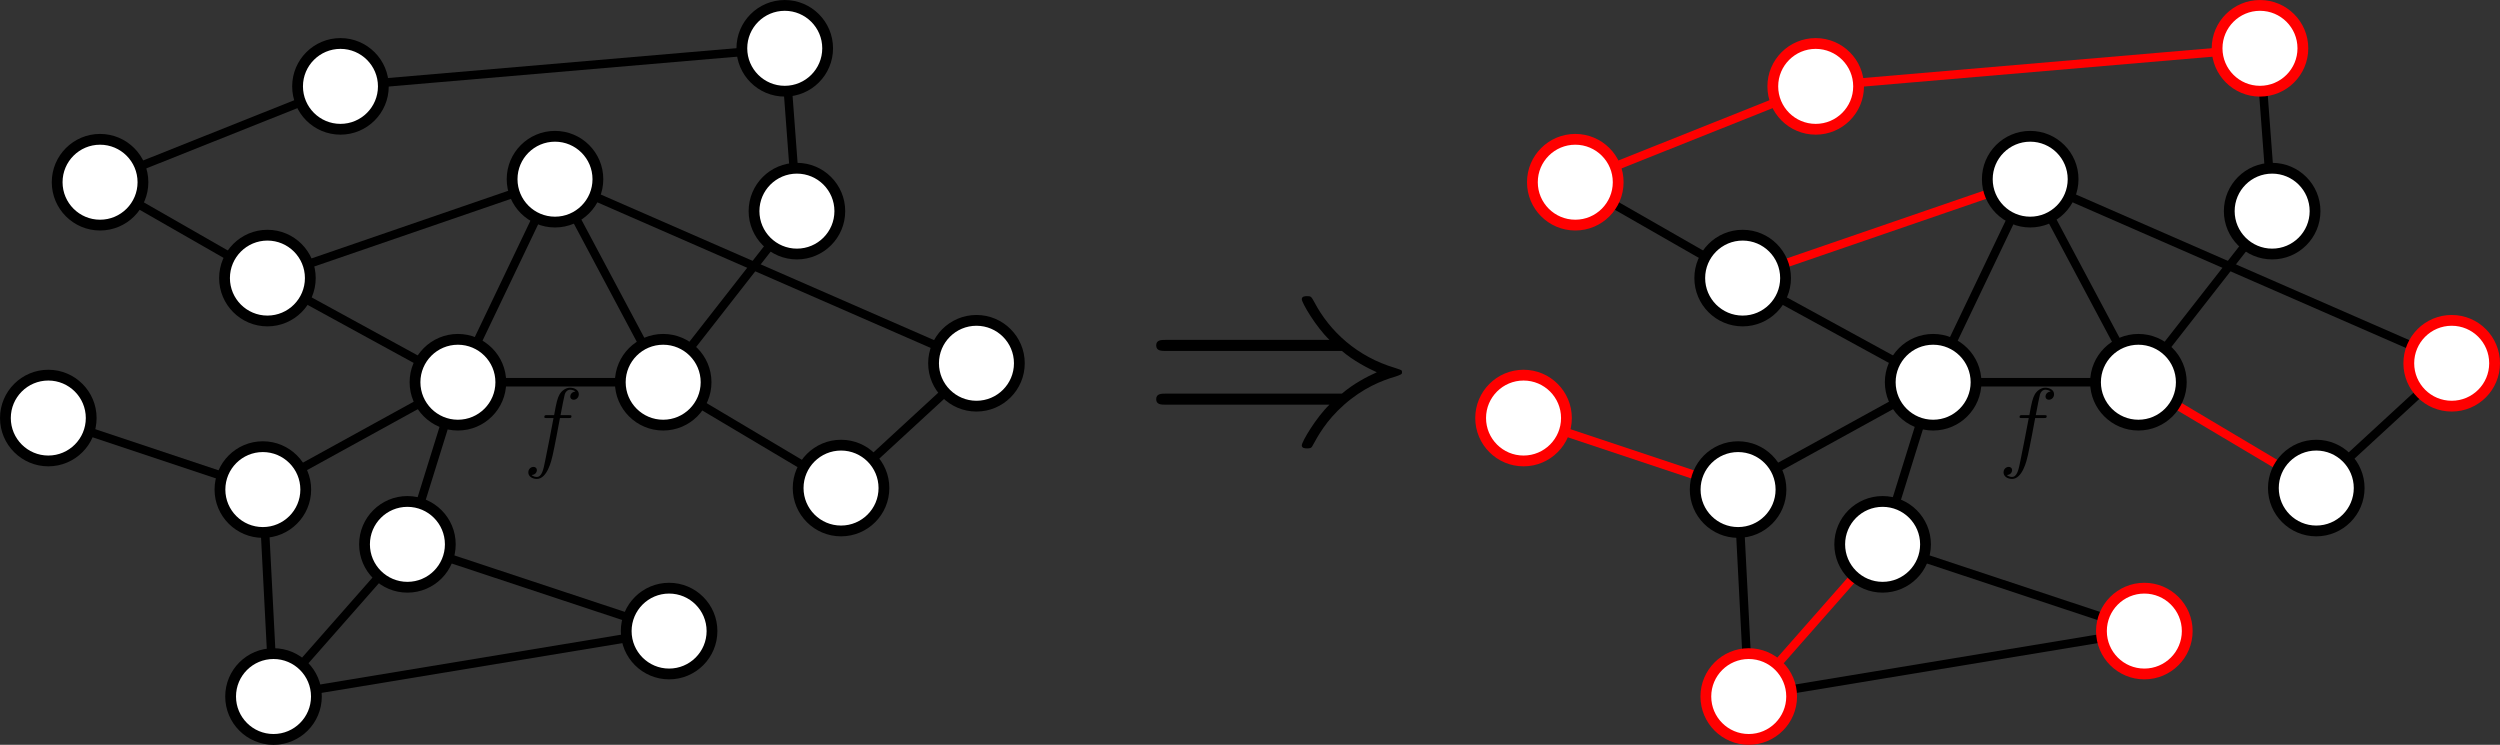 <?xml version="1.0" encoding="UTF-8" standalone="no"?>
<!-- Created with Inkscape (http://www.inkscape.org/) -->

<svg
   xmlns:dc="http://purl.org/dc/elements/1.1/"
   xmlns:cc="http://creativecommons.org/ns#"
   xmlns:rdf="http://www.w3.org/1999/02/22-rdf-syntax-ns#"
   xmlns:svg="http://www.w3.org/2000/svg"
   xmlns="http://www.w3.org/2000/svg"
   xmlns:xlink="http://www.w3.org/1999/xlink"
   xmlns:sodipodi="http://sodipodi.sourceforge.net/DTD/sodipodi-0.dtd"
   xmlns:inkscape="http://www.inkscape.org/namespaces/inkscape"
   width="77.63mm"
   height="23.127mm"
   viewBox="0 0 77.63 23.127"
   version="1.1"
   id="svg2711"
   inkscape:version="0.92.5 (2060ec1f9f, 2020-04-08)"
   sodipodi:docname="sec_transform.svg">
  <rect x="0" y="0" width="77.63" height="23.127" fill="#333333" stroke="none"/>
  <defs
     id="defs2705">
    <path
       d="m 5.332,-4.806 c 0.239,0 0.335,0 0.335,-0.227 0,-0.12 -0.096,-0.12 -0.311,-0.12 H 4.388 c 0.227,-1.231 0.395,-2.08 0.49,-2.463 0.072,-0.287 0.323,-0.562 0.634,-0.562 0.251,0 0.502,0.108 0.622,0.215 -0.466,0.048 -0.61,0.395 -0.61,0.598 0,0.239 0.179,0.383 0.406,0.383 0.239,0 0.598,-0.203 0.598,-0.658 0,-0.502 -0.502,-0.777 -1.028,-0.777 -0.514,0 -1.016,0.383 -1.255,0.849 -0.215,0.418 -0.335,0.849 -0.61,2.415 H 2.833 c -0.227,0 -0.347,0 -0.347,0.215 0,0.132 0.072,0.132 0.311,0.132 H 3.563 c -0.215,1.112 -0.705,3.814 -0.98,5.093 -0.203,1.04 -0.383,1.913 -0.98,1.913 -0.036,0 -0.383,0 -0.598,-0.227 C 1.614,1.925 1.614,1.399 1.614,1.387 c 0,-0.239 -0.179,-0.383 -0.406,-0.383 -0.239,0 -0.598,0.203 -0.598,0.658 0,0.514 0.526,0.777 0.992,0.777 1.219,0 1.722,-2.188 1.853,-2.786 0.215,-0.921 0.801,-4.101 0.861,-4.459 z"
       id="g0-102"
       inkscape:connector-curvature="0" />
    <path
       d="m 8.679,-3.909 c 0.502,0.43 1.112,0.741 1.506,0.921 -0.43,0.191 -1.016,0.502 -1.506,0.921 H 1.088 c -0.203,0 -0.43,0 -0.43,0.239 0,0.239 0.215,0.239 0.418,0.239 H 8.141 C 7.568,-1.04 6.946,0.012 6.946,0.167 c 0,0.132 0.155,0.132 0.227,0.132 0.096,0 0.179,0 0.227,-0.096 0.251,-0.454 0.586,-1.088 1.363,-1.781 0.825,-0.729 1.626,-1.052 2.248,-1.231 0.203,-0.072 0.215,-0.084 0.239,-0.108 0.024,-0.012 0.024,-0.048 0.024,-0.072 0,-0.024 0,-0.048 -0.012,-0.072 l -0.036,-0.024 C 11.202,-3.096 11.19,-3.108 10.963,-3.18 9.349,-3.658 8.153,-4.746 7.484,-6.025 7.352,-6.265 7.34,-6.276 7.173,-6.276 c -0.072,0 -0.227,0 -0.227,0.132 0,0.155 0.61,1.196 1.196,1.757 H 1.076 c -0.203,0 -0.418,0 -0.418,0.239 0,0.239 0.227,0.239 0.43,0.239 z"
       id="g0-41"
       inkscape:connector-curvature="0" />
  </defs>
  <sodipodi:namedview
     id="base"
     pagecolor="#ffffff"
     bordercolor="#666666"
     borderopacity="1.0"
     inkscape:pageopacity="0.0"
     inkscape:pageshadow="2"
     inkscape:zoom="2.8"
     inkscape:cx="155.39988"
     inkscape:cy="35.566356"
     inkscape:document-units="mm"
     inkscape:current-layer="layer1"
     showgrid="false"
     inkscape:snap-object-midpoints="true"
     inkscape:window-width="1920"
     inkscape:window-height="1136"
     inkscape:window-x="0"
     inkscape:window-y="27"
     inkscape:window-maximized="1" />
  <g
     inkscape:label="Layer 1"
     inkscape:groupmode="layer"
     id="layer1"
     transform="translate(-101.262,-86.846)">
    <path
       style="fill:none;stroke:#000000;stroke-width:0.265;stroke-linecap:butt;stroke-linejoin:miter;stroke-miterlimit:4;stroke-dasharray:none;stroke-opacity:1"
       d="m 162.622,98.715 3.709,1e-5"
       id="path959-8"
       inkscape:connector-curvature="0" />
    <path
       style="fill:none;stroke:#000000;stroke-width:0.265px;stroke-linecap:butt;stroke-linejoin:miter;stroke-opacity:1"
       d="m 167.664,98.715 4.153,-5.314"
       id="path3404-1"
       inkscape:connector-curvature="0" />
    <path
       style="fill:none;stroke:#ff0000;stroke-width:0.265px;stroke-linecap:butt;stroke-linejoin:miter;stroke-opacity:1"
       d="m 173.187,102.001 -5.523,-3.285"
       id="path3406-2"
       inkscape:connector-curvature="0" />
    <path
       style="fill:none;stroke:#000000;stroke-width:0.265px;stroke-linecap:butt;stroke-linejoin:miter;stroke-opacity:1"
       d="m 164.304,92.41 3.359,6.306"
       id="path3408-9"
       inkscape:connector-curvature="0" />
    <path
       style="fill:none;stroke:#000000;stroke-width:0.265px;stroke-linecap:butt;stroke-linejoin:miter;stroke-opacity:1"
       d="m 159.721,103.749 1.568,-5.034"
       id="path3410-3"
       inkscape:connector-curvature="0"
       sodipodi:nodetypes="cc" />
    <path
       style="fill:none;stroke:#000000;stroke-width:0.265px;stroke-linecap:butt;stroke-linejoin:miter;stroke-opacity:1"
       d="m 155.233,102.048 6.057,-3.333"
       id="path3412-9"
       inkscape:connector-curvature="0" />
    <path
       style="fill:none;stroke:#000000;stroke-width:0.265px;stroke-linecap:butt;stroke-linejoin:miter;stroke-opacity:1"
       d="m 155.375,95.481 5.915,3.235"
       id="path3414-0"
       inkscape:connector-curvature="0" />
    <path
       style="fill:none;stroke:#000000;stroke-width:0.265px;stroke-linecap:butt;stroke-linejoin:miter;stroke-opacity:1"
       d="m 164.304,92.41 -3.015,6.306"
       id="path3416-8"
       inkscape:connector-curvature="0" />
    <path
       style="fill:none;stroke:#ff0000;stroke-width:0.265px;stroke-linecap:butt;stroke-linejoin:miter;stroke-opacity:1"
       d="m 155.375,95.481 8.93,-3.071"
       id="path3418-8"
       inkscape:connector-curvature="0" />
    <path
       style="fill:none;stroke:#ff0000;stroke-width:0.265px;stroke-linecap:butt;stroke-linejoin:miter;stroke-opacity:1"
       d="m 148.571,99.827 6.662,2.221"
       id="path3471-5"
       inkscape:connector-curvature="0" />
    <path
       style="fill:none;stroke:#ff0000;stroke-width:0.265px;stroke-linecap:butt;stroke-linejoin:miter;stroke-opacity:1"
       d="m 155.564,108.474 4.158,-4.725"
       id="path3475-0"
       inkscape:connector-curvature="0"
       sodipodi:nodetypes="cc" />
    <path
       style="fill:none;stroke:#000000;stroke-width:0.265px;stroke-linecap:butt;stroke-linejoin:miter;stroke-opacity:1"
       d="m 150.178,92.504 5.197,2.977"
       id="path3477-9"
       inkscape:connector-curvature="0" />
    <path
       style="fill:none;stroke:#ff0000;stroke-width:0.265px;stroke-linecap:butt;stroke-linejoin:miter;stroke-opacity:1"
       d="m 157.643,89.528 -7.465,2.977"
       id="path3479-6"
       inkscape:connector-curvature="0" />
    <path
       style="fill:none;stroke:#000000;stroke-width:0.265px;stroke-linecap:butt;stroke-linejoin:miter;stroke-opacity:1"
       d="m 171.439,88.346 0.378,5.055"
       id="path3481-3"
       inkscape:connector-curvature="0" />
    <path
       style="fill:none;stroke:#000000;stroke-width:0.265px;stroke-linecap:butt;stroke-linejoin:miter;stroke-opacity:1"
       d="m 173.187,102.001 4.205,-3.874"
       id="path3483-8"
       inkscape:connector-curvature="0" />
    <path
       style="fill:none;stroke:#000000;stroke-width:0.265px;stroke-linecap:butt;stroke-linejoin:miter;stroke-opacity:1"
       d="m 164.304,92.41 13.087,5.717"
       id="path3485-5"
       inkscape:connector-curvature="0" />
    <path
       style="fill:none;stroke:#000000;stroke-width:0.265px;stroke-linecap:butt;stroke-linejoin:miter;stroke-opacity:1"
       d="m 167.848,106.442 -8.126,-2.693"
       id="path3487-6"
       inkscape:connector-curvature="0"
       sodipodi:nodetypes="cc" />
    <circle
       style="fill:#ffffff;fill-opacity:1;stroke:#000000;stroke-width:0.335;stroke-miterlimit:4;stroke-dasharray:none;stroke-dashoffset:0;stroke-opacity:1"
       id="path1722-6-1"
       cx="167.664"
       cy="98.715"
       r="1.332" />
    <circle
       style="fill:#ffffff;fill-opacity:1;stroke:#000000;stroke-width:0.335;stroke-miterlimit:4;stroke-dasharray:none;stroke-dashoffset:0;stroke-opacity:1"
       id="path1722-6-5-15"
       cx="161.29"
       cy="98.715"
       r="1.332" />
    <circle
       style="fill:#ffffff;fill-opacity:1;stroke:#000000;stroke-width:0.335;stroke-miterlimit:4;stroke-dasharray:none;stroke-dashoffset:0;stroke-opacity:1"
       id="path1722-6-5-7-98"
       cx="155.375"
       cy="95.481"
       r="1.332" />
    <circle
       style="fill:#ffffff;fill-opacity:1;stroke:#000000;stroke-width:0.335;stroke-miterlimit:4;stroke-dasharray:none;stroke-dashoffset:0;stroke-opacity:1"
       id="path1722-6-5-1-4"
       cx="164.304"
       cy="92.41"
       r="1.332" />
    <circle
       style="fill:#ffffff;fill-opacity:1;stroke:#000000;stroke-width:0.335;stroke-miterlimit:4;stroke-dasharray:none;stroke-dashoffset:0;stroke-opacity:1"
       id="path1722-6-5-5-8"
       cx="171.817"
       cy="93.402"
       r="1.332" />
    <circle
       style="fill:#ffffff;fill-opacity:1;stroke:#000000;stroke-width:0.335;stroke-miterlimit:4;stroke-dasharray:none;stroke-dashoffset:0;stroke-opacity:1"
       id="path1722-6-5-9-1"
       cx="173.187"
       cy="102.001"
       r="1.332" />
    <circle
       style="fill:#ffffff;fill-opacity:1;stroke:#000000;stroke-width:0.335;stroke-miterlimit:4;stroke-dasharray:none;stroke-dashoffset:0;stroke-opacity:1"
       id="path1722-6-5-77-0"
       cx="159.721"
       cy="103.749"
       r="1.332" />
    <circle
       style="fill:#ffffff;fill-opacity:1;stroke:#ff0000;stroke-width:0.335;stroke-miterlimit:4;stroke-dasharray:none;stroke-dashoffset:0;stroke-opacity:1"
       id="path1722-6-5-7-6-3"
       cx="150.178"
       cy="92.504"
       r="1.332" />
    <circle
       style="fill:#ffffff;fill-opacity:1;stroke:#ff0000;stroke-width:0.335;stroke-miterlimit:4;stroke-dasharray:none;stroke-dashoffset:0;stroke-opacity:1"
       id="path1722-6-5-7-65-4"
       cx="177.392"
       cy="98.126"
       r="1.332" />
    <circle
       style="fill:#ffffff;fill-opacity:1;stroke:#ff0000;stroke-width:0.335;stroke-miterlimit:4;stroke-dasharray:none;stroke-dashoffset:0;stroke-opacity:1"
       id="path1722-6-5-7-4-4"
       cx="148.571"
       cy="99.827"
       r="1.332" />
    <path
       style="fill:none;stroke:#000000;stroke-width:0.265px;stroke-linecap:butt;stroke-linejoin:miter;stroke-opacity:1"
       d="m 155.564,108.474 -0.331,-6.426"
       id="path3473-7"
       inkscape:connector-curvature="0" />
    <circle
       style="fill:#ffffff;fill-opacity:1;stroke:#000000;stroke-width:0.335;stroke-miterlimit:4;stroke-dasharray:none;stroke-dashoffset:0;stroke-opacity:1"
       id="path1722-6-5-71-6"
       cx="155.233"
       cy="102.048"
       r="1.332" />
    <g
       transform="matrix(0.265,0,0,0.261,148.365,83.92)"
       id="page1-1">
      <use
         id="use3542-7"
         xlink:href="#g0-102"
         y="65.753"
         x="56.413"
         width="100%"
         height="100%" />
    </g>
    <path
       style="fill:#ff0000;stroke:#ff0000;stroke-width:0.265px;stroke-linecap:butt;stroke-linejoin:miter;stroke-opacity:1"
       d="m 157.643,89.528 13.796,-1.181"
       id="path3671"
       inkscape:connector-curvature="0" />
    <circle
       style="fill:#ffffff;fill-opacity:1;stroke:#ff0000;stroke-width:0.335;stroke-miterlimit:4;stroke-dasharray:none;stroke-dashoffset:0;stroke-opacity:1"
       id="path1722-6-5-7-7-0"
       cx="157.643"
       cy="89.528"
       r="1.332" />
    <circle
       style="fill:#ffffff;fill-opacity:1;stroke:#ff0000;stroke-width:0.335;stroke-miterlimit:4;stroke-dasharray:none;stroke-dashoffset:0;stroke-opacity:1"
       id="path1722-6-5-7-3-4"
       cx="171.439"
       cy="88.346"
       r="1.332" />
    <path
       style="fill:none;stroke:#000000;stroke-width:0.265;stroke-linecap:butt;stroke-linejoin:miter;stroke-miterlimit:4;stroke-dasharray:none;stroke-opacity:1"
       d="m 116.813,98.715 3.709,1e-5"
       id="path959"
       inkscape:connector-curvature="0" />
    <path
       style="fill:none;stroke:#000000;stroke-width:0.265px;stroke-linecap:butt;stroke-linejoin:miter;stroke-opacity:1"
       d="m 121.855,98.715 4.153,-5.314"
       id="path3404"
       inkscape:connector-curvature="0" />
    <path
       style="fill:none;stroke:#000000;stroke-width:0.265px;stroke-linecap:butt;stroke-linejoin:miter;stroke-opacity:1"
       d="m 127.378,102.001 -5.523,-3.285"
       id="path3406"
       inkscape:connector-curvature="0" />
    <path
       style="fill:none;stroke:#000000;stroke-width:0.265px;stroke-linecap:butt;stroke-linejoin:miter;stroke-opacity:1"
       d="m 118.496,92.41 3.359,6.306"
       id="path3408"
       inkscape:connector-curvature="0" />
    <path
       style="fill:none;stroke:#000000;stroke-width:0.265px;stroke-linecap:butt;stroke-linejoin:miter;stroke-opacity:1"
       d="m 113.913,103.749 1.568,-5.034"
       id="path3410"
       inkscape:connector-curvature="0"
       sodipodi:nodetypes="cc" />
    <path
       style="fill:none;stroke:#000000;stroke-width:0.265px;stroke-linecap:butt;stroke-linejoin:miter;stroke-opacity:1"
       d="m 109.424,102.048 6.057,-3.333"
       id="path3412"
       inkscape:connector-curvature="0" />
    <path
       style="fill:none;stroke:#000000;stroke-width:0.265px;stroke-linecap:butt;stroke-linejoin:miter;stroke-opacity:1"
       d="m 109.566,95.481 5.915,3.235"
       id="path3414"
       inkscape:connector-curvature="0" />
    <path
       style="fill:none;stroke:#000000;stroke-width:0.265px;stroke-linecap:butt;stroke-linejoin:miter;stroke-opacity:1"
       d="m 118.496,92.41 -3.015,6.306"
       id="path3416"
       inkscape:connector-curvature="0" />
    <path
       style="fill:none;stroke:#000000;stroke-width:0.265px;stroke-linecap:butt;stroke-linejoin:miter;stroke-opacity:1"
       d="m 109.566,95.481 8.93,-3.071"
       id="path3418"
       inkscape:connector-curvature="0" />
    <path
       style="fill:none;stroke:#000000;stroke-width:0.265px;stroke-linecap:butt;stroke-linejoin:miter;stroke-opacity:1"
       d="m 102.762,99.827 6.662,2.221"
       id="path3471"
       inkscape:connector-curvature="0" />
    <path
       style="fill:none;stroke:#000000;stroke-width:0.265px;stroke-linecap:butt;stroke-linejoin:miter;stroke-opacity:1"
       d="m 109.755,108.474 4.158,-4.725"
       id="path3475"
       inkscape:connector-curvature="0"
       sodipodi:nodetypes="cc" />
    <path
       style="fill:none;stroke:#000000;stroke-width:0.265px;stroke-linecap:butt;stroke-linejoin:miter;stroke-opacity:1"
       d="m 104.369,92.504 5.197,2.977"
       id="path3477"
       inkscape:connector-curvature="0" />
    <path
       style="fill:none;stroke:#000000;stroke-width:0.265px;stroke-linecap:butt;stroke-linejoin:miter;stroke-opacity:1"
       d="m 111.834,89.528 -7.465,2.977"
       id="path3479"
       inkscape:connector-curvature="0" />
    <path
       style="fill:none;stroke:#000000;stroke-width:0.265px;stroke-linecap:butt;stroke-linejoin:miter;stroke-opacity:1"
       d="m 125.63,88.346 0.378,5.055"
       id="path3481"
       inkscape:connector-curvature="0" />
    <path
       style="fill:none;stroke:#000000;stroke-width:0.265px;stroke-linecap:butt;stroke-linejoin:miter;stroke-opacity:1"
       d="m 127.378,102.001 4.205,-3.874"
       id="path3483"
       inkscape:connector-curvature="0" />
    <path
       style="fill:none;stroke:#000000;stroke-width:0.265px;stroke-linecap:butt;stroke-linejoin:miter;stroke-opacity:1"
       d="m 118.496,92.41 13.087,5.717"
       id="path3485"
       inkscape:connector-curvature="0" />
    <path
       style="fill:none;stroke:#000000;stroke-width:0.265px;stroke-linecap:butt;stroke-linejoin:miter;stroke-opacity:1"
       d="m 122.039,106.442 -8.126,-2.693"
       id="path3487"
       inkscape:connector-curvature="0"
       sodipodi:nodetypes="cc" />
    <circle
       style="fill:#ffffff;fill-opacity:1;stroke:#000000;stroke-width:0.335;stroke-miterlimit:4;stroke-dasharray:none;stroke-dashoffset:0;stroke-opacity:1"
       id="path1722-6"
       cx="121.855"
       cy="98.715"
       r="1.332" />
    <circle
       style="fill:#ffffff;fill-opacity:1;stroke:#000000;stroke-width:0.335;stroke-miterlimit:4;stroke-dasharray:none;stroke-dashoffset:0;stroke-opacity:1"
       id="path1722-6-5"
       cx="115.481"
       cy="98.715"
       r="1.332" />
    <circle
       style="fill:#ffffff;fill-opacity:1;stroke:#000000;stroke-width:0.335;stroke-miterlimit:4;stroke-dasharray:none;stroke-dashoffset:0;stroke-opacity:1"
       id="path1722-6-5-7"
       cx="109.566"
       cy="95.481"
       r="1.332" />
    <circle
       style="fill:#ffffff;fill-opacity:1;stroke:#000000;stroke-width:0.335;stroke-miterlimit:4;stroke-dasharray:none;stroke-dashoffset:0;stroke-opacity:1"
       id="path1722-6-5-1"
       cx="118.496"
       cy="92.41"
       r="1.332" />
    <circle
       style="fill:#ffffff;fill-opacity:1;stroke:#000000;stroke-width:0.335;stroke-miterlimit:4;stroke-dasharray:none;stroke-dashoffset:0;stroke-opacity:1"
       id="path1722-6-5-5"
       cx="126.008"
       cy="93.402"
       r="1.332" />
    <circle
       style="fill:#ffffff;fill-opacity:1;stroke:#000000;stroke-width:0.335;stroke-miterlimit:4;stroke-dasharray:none;stroke-dashoffset:0;stroke-opacity:1"
       id="path1722-6-5-9"
       cx="127.378"
       cy="102.001"
       r="1.332" />
    <circle
       style="fill:#ffffff;fill-opacity:1;stroke:#000000;stroke-width:0.335;stroke-miterlimit:4;stroke-dasharray:none;stroke-dashoffset:0;stroke-opacity:1"
       id="path1722-6-5-77"
       cx="113.913"
       cy="103.749"
       r="1.332" />
    <circle
       style="fill:#ffffff;fill-opacity:1;stroke:#000000;stroke-width:0.335;stroke-miterlimit:4;stroke-dasharray:none;stroke-dashoffset:0;stroke-opacity:1"
       id="path1722-6-5-7-6"
       cx="104.369"
       cy="92.504"
       r="1.332" />
    <circle
       style="fill:#ffffff;fill-opacity:1;stroke:#000000;stroke-width:0.335;stroke-miterlimit:4;stroke-dasharray:none;stroke-dashoffset:0;stroke-opacity:1"
       id="path1722-6-5-7-65"
       cx="131.583"
       cy="98.126"
       r="1.332" />
    <circle
       style="fill:#ffffff;fill-opacity:1;stroke:#000000;stroke-width:0.335;stroke-miterlimit:4;stroke-dasharray:none;stroke-dashoffset:0;stroke-opacity:1"
       id="path1722-6-5-7-4"
       cx="102.762"
       cy="99.827"
       r="1.332" />
    <path
       style="fill:none;stroke:#000000;stroke-width:0.265px;stroke-linecap:butt;stroke-linejoin:miter;stroke-opacity:1"
       d="m 109.755,108.474 -0.331,-6.426"
       id="path3473"
       inkscape:connector-curvature="0" />
    <circle
       style="fill:#ffffff;fill-opacity:1;stroke:#000000;stroke-width:0.335;stroke-miterlimit:4;stroke-dasharray:none;stroke-dashoffset:0;stroke-opacity:1"
       id="path1722-6-5-71"
       cx="109.424"
       cy="102.048"
       r="1.332" />
    <g
       transform="matrix(0.265,0,0,0.261,102.556,83.92)"
       id="page1">
      <use
         id="use3542"
         xlink:href="#g0-102"
         y="65.753"
         x="56.413"
         width="100%"
         height="100%" />
    </g>
    <path
       style="fill:none;stroke:#000000;stroke-width:0.265px;stroke-linecap:butt;stroke-linejoin:miter;stroke-opacity:1"
       d="M 111.834,89.528 125.63,88.346"
       id="path3673"
       inkscape:connector-curvature="0" />
    <circle
       style="fill:#ffffff;fill-opacity:1;stroke:#000000;stroke-width:0.335;stroke-miterlimit:4;stroke-dasharray:none;stroke-dashoffset:0;stroke-opacity:1"
       id="path1722-6-5-7-7"
       cx="111.834"
       cy="89.528"
       r="1.332" />
    <circle
       style="fill:#ffffff;fill-opacity:1;stroke:#000000;stroke-width:0.335;stroke-miterlimit:4;stroke-dasharray:none;stroke-dashoffset:0;stroke-opacity:1"
       id="path1722-6-5-7-3"
       cx="125.63"
       cy="88.346"
       r="1.332" />
    <g
       transform="matrix(0.719,0,0,0.719,96.13,53.278)"
       id="page1-5">
      <use
         id="use3804"
         xlink:href="#g0-41"
         y="65.753"
         x="56.413"
         width="100%"
         height="100%" />
    </g>
    <path
       style="fill:none;stroke:#000000;stroke-width:0.265px;stroke-linecap:butt;stroke-linejoin:miter;stroke-opacity:1"
       d="m 155.564,108.474 12.284,-2.032"
       id="path3816"
       inkscape:connector-curvature="0" />
    <path
       style="fill:none;stroke:#000000;stroke-width:0.265px;stroke-linecap:butt;stroke-linejoin:miter;stroke-opacity:1"
       d="m 109.755,108.474 12.284,-2.032"
       id="path3818"
       inkscape:connector-curvature="0" />
    <circle
       style="fill:#ffffff;fill-opacity:1;stroke:#ff0000;stroke-width:0.335;stroke-miterlimit:4;stroke-dasharray:none;stroke-dashoffset:0;stroke-opacity:1"
       id="path1722-6-5-7-63-4"
       cx="167.848"
       cy="106.442"
       r="1.332" />
    <circle
       style="fill:#ffffff;fill-opacity:1;stroke:#ff0000;stroke-width:0.335;stroke-miterlimit:4;stroke-dasharray:none;stroke-dashoffset:0;stroke-opacity:1"
       id="path1722-6-5-7-9-3"
       cx="155.564"
       cy="108.474"
       r="1.332" />
    <circle
       style="fill:#ffffff;fill-opacity:1;stroke:#000000;stroke-width:0.335;stroke-miterlimit:4;stroke-dasharray:none;stroke-dashoffset:0;stroke-opacity:1"
       id="path1722-6-5-7-63"
       cx="122.039"
       cy="106.442"
       r="1.332" />
    <circle
       style="fill:#ffffff;fill-opacity:1;stroke:#000000;stroke-width:0.335;stroke-miterlimit:4;stroke-dasharray:none;stroke-dashoffset:0;stroke-opacity:1"
       id="path1722-6-5-7-9"
       cx="109.755"
       cy="108.474"
       r="1.332" />
  </g>
</svg>
